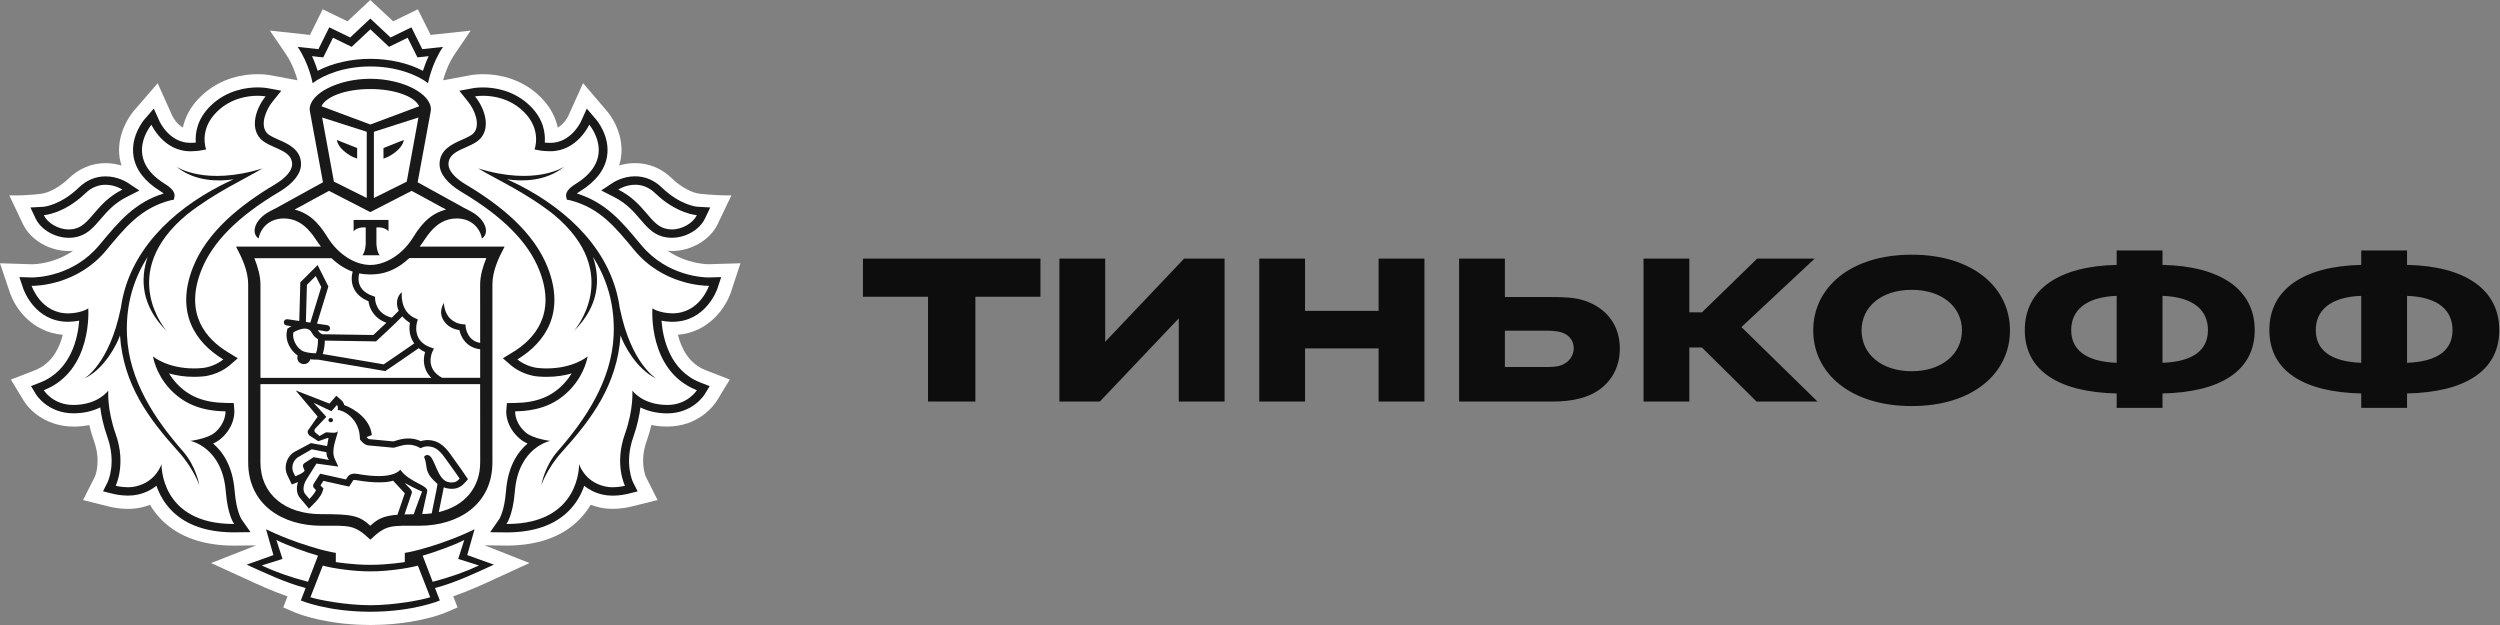 <svg width="240" height="60" viewBox="0 0 240 60" fill="none" xmlns="http://www.w3.org/2000/svg">
<rect x="0" y="0" width="240" height="60" fill="#808080" stroke="none"/>
<g id="Frame" clip-path="url(#clip0_907_1424)">
<path id="Vector" d="M70.162 28.066L71.085 25.274L68.032 25.365C67.774 25.365 65.899 25.314 64.081 24.068C64.216 24.081 64.352 24.098 64.49 24.098C66.362 24.098 68.173 23.032 68.899 21.509L70.213 18.758C68.566 18.778 67.061 18.582 67.061 18.582C67.048 18.579 65.862 18.436 64.49 17.112C63.506 16.162 62.288 15.659 60.969 15.659C60.392 15.659 59.876 15.757 59.432 15.89C59.501 15.667 59.568 15.44 59.605 15.207C60.025 12.631 58.27 10.665 58.27 10.668L55.975 7.982L54.553 11.138C54.547 11.148 54.188 11.887 53.545 12.249C53.351 11.322 52.875 10.279 51.856 9.281C49.936 7.401 47.599 7.122 46.376 7.122C45.809 7.122 45.405 7.18 45.307 7.195L42.536 7.71C42.695 7.125 43.036 6.107 43.658 5.19L45.187 2.938L41.339 3.353L40.113 0.892L37.742 2.048L35.548 0L33.359 2.048L30.979 0.892L29.756 3.353L25.911 2.938L27.442 5.19C28.065 6.107 28.405 7.122 28.562 7.708L25.919 7.215L25.828 7.2C25.695 7.18 25.294 7.122 24.725 7.122C23.502 7.122 21.164 7.404 19.25 9.281C18.228 10.276 17.753 11.322 17.556 12.249C16.918 11.892 16.561 11.163 16.561 11.163L15.136 7.989L12.804 10.693C12.519 11.043 11.113 12.89 11.495 15.212C11.536 15.443 11.599 15.669 11.668 15.893C11.227 15.76 10.711 15.662 10.134 15.662C8.815 15.662 7.597 16.164 6.611 17.114C5.244 18.434 4.063 18.582 4.074 18.582C4.074 18.582 2.827 18.793 0.896 18.76L2.202 21.512C2.928 23.038 4.741 24.101 6.611 24.101C6.752 24.101 6.887 24.083 7.026 24.07C5.212 25.317 3.337 25.367 3.111 25.37L0 25.274L0.941 28.064C1.415 29.501 2.997 31.884 6.028 32.14C5.699 33.447 4.967 34.909 3.361 35.54L1.045 36.442L2.308 38.521C3.021 39.642 4.693 40.953 7.076 40.953C7.592 40.951 8.089 40.903 8.568 40.808C8.69 41.32 8.844 41.833 9.025 42.34C9.735 44.336 9.124 45.728 9.116 45.743L7.972 48.008L10.525 48.643C10.557 48.653 11.328 48.852 12.293 48.852C12.732 48.852 13.149 48.809 13.543 48.721C13.841 48.656 14.126 48.568 14.399 48.462C14.729 49.023 15.131 49.533 15.599 49.99C17.234 51.576 19.55 52.38 22.486 52.38H22.497L24.592 52.355L20.263 54.054L23.55 55.554C24.744 56.105 26.161 56.755 27.602 57.253L27.193 58.314L28.325 58.801C28.426 58.844 30.604 59.766 34.226 59.962C34.226 59.962 35.101 60 35.582 60C36.063 60 36.928 59.96 36.928 59.96C40.526 59.759 42.687 58.846 42.789 58.801L43.924 58.311L43.509 57.248C44.993 56.736 46.461 56.059 47.604 55.532L50.83 54.051L46.514 52.35L48.617 52.375C51.556 52.375 53.875 51.571 55.507 49.983C55.973 49.528 56.374 49.018 56.707 48.457C56.98 48.563 57.268 48.651 57.565 48.716C57.956 48.804 58.374 48.847 58.813 48.847C59.762 48.847 60.541 48.648 60.562 48.643L63.126 48.003L62.009 45.781C61.982 45.723 61.371 44.333 62.081 42.336C62.261 41.825 62.413 41.313 62.535 40.803C63.017 40.898 63.519 40.948 64.038 40.948C67.072 40.948 68.526 38.93 68.808 38.493L70.058 36.437L67.742 35.538C66.133 34.907 65.405 33.442 65.078 32.138C68.066 31.896 69.673 29.514 70.162 28.066ZM28.764 8.67L28.732 8.678L28.759 8.645L28.764 8.67Z" fill="white"/>
<path id="Vector_2" d="M35.55 8.547C33.099 8.55 31.261 9.309 30.86 10.201L35.55 11.95L40.241 10.201C39.842 9.309 38.005 8.55 35.55 8.547Z" fill="white"/>
<path id="Vector_3" d="M35.598 54.851H35.593H35.553H35.507H35.505C34.018 54.861 31.973 54.572 30.987 54.3L29.801 57.334C30.583 57.597 33.231 58.1 35.553 58.1C37.869 58.1 40.52 57.595 41.299 57.334L40.116 54.3C39.127 54.574 37.084 54.861 35.598 54.851Z" fill="white"/>
<path id="Vector_4" d="M44.573 51.835C43.69 52.307 41.72 53.016 40.574 53.345L41.536 55.851C43.31 55.393 44.772 54.858 45.983 54.285L43.985 53.657L44.573 51.835Z" fill="white"/>
<path id="Vector_5" d="M26.53 51.835L27.121 53.657L25.121 54.285C26.328 54.858 27.799 55.393 29.565 55.851L30.527 53.345C29.386 53.016 27.413 52.305 26.53 51.835Z" fill="white"/>
<path id="Vector_6" d="M35.551 5.647C37.399 5.647 39.212 6.064 40.606 6.798C40.733 6.393 40.911 5.903 41.153 5.39L40.627 5.451L40.074 5.506L39.84 5.031L39.135 3.624L37.851 4.257L37.351 4.498L36.952 4.126L35.556 2.82L34.163 4.126L33.764 4.498L33.264 4.257L31.971 3.624L31.275 5.031L31.035 5.506L30.482 5.451L29.956 5.39C30.198 5.906 30.373 6.393 30.503 6.798C31.9 6.064 33.708 5.647 35.551 5.647Z" fill="white"/>
<path id="Vector_7" d="M63.767 21.912C64.006 21.989 64.251 22.025 64.493 22.025C65.538 22.025 66.548 21.386 66.897 20.655C66.897 20.655 64.979 20.544 62.919 18.567C62.262 17.926 61.568 17.735 60.972 17.735C60.047 17.735 59.352 18.197 59.352 18.197C61.842 19.449 62.349 21.459 63.767 21.912Z" fill="white"/>
<path id="Vector_8" d="M6.609 22.025C6.851 22.025 7.096 21.989 7.33 21.912C8.752 21.459 9.263 19.449 11.752 18.197C11.752 18.197 11.055 17.735 10.135 17.735C9.537 17.735 8.843 17.926 8.183 18.567C6.125 20.544 4.208 20.655 4.208 20.655C4.551 21.386 5.564 22.025 6.609 22.025Z" fill="white"/>
<path id="Vector_9" d="M64.443 30.082C64.485 30.084 64.522 30.084 64.568 30.084C67.176 30.084 68.062 27.443 68.062 27.443H68.011C67.533 27.443 63.653 27.337 60.911 24.043C59.106 21.877 57.627 19.972 54.705 19.223L54.418 19.175L54.354 18.898C54.274 18.476 54.58 18.082 55.274 17.654C59.305 15.159 56.569 11.977 56.569 11.977C56.569 11.977 55.417 14.523 52.841 14.523C52.78 14.523 52.713 14.521 52.649 14.521C52.357 14.506 52.075 14.495 51.79 14.438L51.314 14.35C51.314 14.35 52.048 12.462 50.277 10.728C48.942 9.419 47.318 9.198 46.379 9.198C45.906 9.198 45.605 9.256 45.605 9.256C46.496 10.356 47.139 12.181 46.111 13.307C45.222 14.274 43.052 14.322 43.052 15.765C43.052 16.375 43.656 17.089 44.741 17.73C48.004 19.672 51.243 22.248 52.588 25.701C54.271 30.009 52.375 32.866 49.668 34.505C49.668 34.505 50.517 35.244 51.748 35.337C51.998 35.359 52.243 35.369 52.471 35.369C55.069 35.369 56.412 34.218 56.412 34.218C56.412 34.218 56.191 35.809 54.838 37.287C53.591 38.651 51.953 39.453 49.456 39.488C49.456 39.488 49.376 40.584 50.482 41.531C51.189 42.129 52.825 42.325 52.825 42.325C52.825 42.325 49.764 42.911 49.426 47.183C49.243 49.498 48.618 50.302 48.618 50.302H48.674C55.776 50.302 55.593 44.545 55.593 44.545C55.593 44.545 56.087 46.248 58.069 46.693C58.308 46.754 58.563 46.776 58.808 46.776C59.446 46.776 59.999 46.635 59.999 46.635C59.999 46.635 58.962 44.567 59.991 41.675C60.845 39.275 60.707 37.495 60.707 37.495C60.707 37.495 61.664 38.862 64.036 38.875H64.06C66.036 38.875 66.897 37.46 66.897 37.46C62.161 35.603 62.629 29.607 62.629 29.607C62.629 29.607 63.243 30.039 64.443 30.082ZM63.017 36.344C61.092 35.447 59.874 33.065 59.579 32.205C59.26 36.93 56.819 40.209 53.965 43.366C52.484 45.002 51.969 46.593 51.969 46.593C51.969 46.593 52.253 44.791 53.535 43.323C56.197 40.3 58.726 36.538 58.914 32.188C59.045 29.152 58.218 26.689 56.928 24.661C57.648 26.775 57.547 29.363 55.098 31.778C55.098 31.778 59.973 26.257 53.157 20.597C50.429 18.444 47.445 17.114 45.908 16.172C51.461 17.883 54.17 15.998 54.17 15.998C52.397 17.451 50.102 17.426 48.679 17.217C49.065 17.396 49.466 17.582 49.9 17.8C54.58 20.203 58.787 24.156 59.505 29.632V29.589C60.595 34.965 63.017 36.344 63.017 36.344Z" fill="white"/>
<path id="Vector_10" d="M18.276 42.325C18.276 42.325 19.912 42.132 20.619 41.531C21.722 40.584 21.645 39.488 21.645 39.488C19.146 39.455 17.51 38.651 16.255 37.289C14.912 35.812 14.689 34.221 14.689 34.221C14.689 34.221 16.032 35.372 18.627 35.372C18.861 35.372 19.103 35.362 19.353 35.339C20.584 35.246 21.435 34.507 21.435 34.507C18.728 32.869 16.83 30.009 18.51 25.701C19.858 22.251 23.095 19.672 26.358 17.73C27.442 17.089 28.046 16.378 28.046 15.765C28.046 14.322 25.879 14.274 24.991 13.307C23.962 12.181 24.608 10.354 25.496 9.256C25.496 9.256 25.201 9.198 24.725 9.198C23.789 9.198 22.164 9.419 20.829 10.728C19.053 12.462 19.789 14.35 19.789 14.35L19.313 14.438C19.029 14.495 18.744 14.506 18.454 14.521C18.388 14.521 18.329 14.523 18.266 14.523C15.684 14.523 14.537 11.98 14.537 11.98C14.537 11.98 11.801 15.162 15.83 17.657C16.524 18.084 16.827 18.479 16.747 18.901L16.683 19.177L16.391 19.225C13.474 19.974 11.993 21.879 10.187 24.045C7.451 27.335 3.576 27.443 3.093 27.443H3.039C3.039 27.443 3.925 30.084 6.533 30.084C6.576 30.084 6.613 30.084 6.658 30.082C7.858 30.041 8.475 29.607 8.475 29.607C8.475 29.607 8.937 35.6 4.207 37.46C4.207 37.46 5.068 38.875 7.044 38.875H7.068C9.442 38.862 10.397 37.495 10.397 37.495C10.397 37.495 10.259 39.275 11.11 41.675C12.139 44.567 11.107 46.635 11.107 46.635C11.107 46.635 11.66 46.776 12.296 46.776C12.543 46.776 12.796 46.754 13.032 46.693C15.011 46.248 15.508 44.545 15.508 44.545C15.508 44.545 15.327 50.302 22.43 50.302H22.48C22.48 50.302 21.858 49.498 21.677 47.183C21.337 42.911 18.276 42.325 18.276 42.325ZM17.136 43.366C14.282 40.209 11.844 36.93 11.522 32.205C11.227 33.062 10.014 35.447 8.089 36.344C8.089 36.344 10.509 34.965 11.597 29.589V29.632C12.317 24.158 16.521 20.203 21.204 17.8C21.632 17.579 22.039 17.393 22.422 17.217C20.999 17.426 18.704 17.451 16.931 15.998C16.931 15.998 19.64 17.883 25.19 16.172C23.653 17.114 20.672 18.444 17.944 20.597C11.126 26.257 16.003 31.778 16.003 31.778C13.551 29.36 13.453 26.775 14.173 24.661C12.881 26.692 12.056 29.152 12.189 32.188C12.376 36.538 14.904 40.3 17.561 43.323C18.845 44.788 19.135 46.593 19.135 46.593C19.135 46.593 18.614 45.002 17.136 43.366Z" fill="white"/>
<path id="Vector_11" d="M30.299 21.276C30.416 21.394 30.53 21.522 30.64 21.65C30.666 21.681 30.69 21.708 30.717 21.744C30.818 21.872 30.922 22.007 31.02 22.146C31.041 22.173 31.062 22.206 31.086 22.238C31.206 22.409 31.318 22.585 31.429 22.766C32.453 24.437 34.094 25.435 35.548 25.438C37.006 25.435 38.641 24.437 39.67 22.766C39.785 22.58 39.899 22.399 40.018 22.231C40.037 22.206 40.056 22.183 40.072 22.158C40.173 22.015 40.279 21.874 40.391 21.738C40.415 21.708 40.436 21.683 40.457 21.658C40.572 21.525 40.688 21.394 40.808 21.273C40.829 21.253 40.845 21.236 40.864 21.221C41.385 20.716 42.008 20.331 42.821 20.118L42.459 19.919H42.438L40.997 19.127L39.516 18.326L35.559 20.361L35.548 20.354L35.54 20.361L31.581 18.326L30.102 19.125L28.659 19.916H28.642L28.276 20.115C29.092 20.329 29.712 20.708 30.235 21.213C30.259 21.233 30.275 21.256 30.299 21.276ZM33.947 21.113H35.623H37.295V22.198C36.902 21.744 36.136 21.837 36.136 21.837V23.402C36.136 23.402 36.165 24.171 36.45 24.505H35.623H34.793C35.083 24.174 35.11 23.402 35.11 23.402V21.837C35.11 21.837 34.346 21.744 33.947 22.198V21.113Z" fill="white"/>
<path id="Vector_12" d="M35.208 19.006V12.651L30.927 11.278L32.057 17.438L35.208 19.006ZM34.288 14.211V15.232L34.08 15.141C34.07 15.133 33.767 15.068 33.235 14.671C32.357 14.028 32.341 13.435 32.341 13.435L34.288 14.211Z" fill="white"/>
<path id="Vector_13" d="M39.048 17.438L40.173 11.278L35.894 12.651V19.006L39.048 17.438ZM36.814 14.211L38.761 13.437C38.761 13.437 38.745 14.03 37.865 14.674C37.336 15.071 37.03 15.136 37.019 15.143L36.811 15.234V14.211H36.814Z" fill="white"/>
<path id="Vector_14" d="M29.153 33.741C29.57 33.884 30.076 33.914 30.334 33.914C30.344 33.884 30.358 33.846 30.371 33.801C30.395 33.728 30.416 33.658 30.432 33.577C30.504 33.226 30.53 32.826 30.536 32.57C30.36 32.467 30.113 32.283 29.975 32.009C29.815 31.693 29.589 31.547 29.257 31.547C28.826 31.547 28.363 31.791 28.166 31.906C28.01 32.783 28.693 33.58 29.153 33.741Z" fill="white"/>
<path id="Vector_15" d="M38.622 30.368C37.827 31.185 36.271 32.607 36.194 32.68L36.101 32.77L31.184 32.697C31.181 33.157 31.102 33.55 31.024 33.836C31.011 33.884 30.998 33.934 30.985 33.984L36.835 34.977C37.444 34.575 39.119 33.419 39.768 32.967C39.294 32.313 39.249 31.539 39.355 30.994C39.047 30.805 38.81 30.594 38.622 30.368Z" fill="white"/>
<path id="Vector_16" d="M39.29 24.779C38.157 25.842 37.069 26.234 36.099 26.325C35.923 26.343 35.745 26.352 35.564 26.352H35.551H35.54C35.359 26.352 35.178 26.343 35.003 26.325C34.833 26.31 34.655 26.285 34.477 26.247C34.413 26.486 34.333 26.986 34.562 27.458C34.766 27.888 35.184 28.207 35.793 28.418L35.997 28.494L36 28.702C36 28.765 36.048 30.117 37.609 30.491C37.864 30.243 38.096 30.019 38.266 29.833C37.947 29.124 38.114 28.401 38.577 28.046C38.556 28.122 38.353 29.896 39.859 30.554L40.106 30.665L40.031 30.914C40.007 30.989 39.505 32.706 41.326 33.344L41.648 33.459L41.505 33.756C41.473 33.821 40.757 35.38 42.441 36.264H46.092V33.525C44.794 33.374 44.243 32.389 44.103 31.69C43.499 31.592 43.031 31.346 42.712 30.944C41.946 29.991 42.605 29.119 42.613 29.072C42.611 29.079 42.613 30.009 43.22 30.582C43.52 30.858 43.877 31.072 44.416 31.12L44.682 31.142L44.706 31.399C44.711 31.454 44.858 32.711 46.094 32.909L46.092 27.315C46.092 26.448 46.36 25.576 46.682 24.772H39.29V24.779Z" fill="white"/>
<path id="Vector_17" d="M29.464 27.342L29.366 30.906L29.794 30.966L30.842 27.548L30.31 26.498L29.464 27.342Z" fill="white"/>
<path id="Vector_18" d="M41.016 43.685C41.047 43.685 41.085 43.69 41.119 43.698C41.771 43.874 41.936 46.095 43.079 46.294C43.191 46.316 43.294 46.321 43.385 46.321C43.715 46.321 43.911 46.188 44.124 45.952C44.124 45.952 43.55 45.097 43.119 44.522C42.547 43.768 42.103 42.856 41.04 42.856C41.016 42.856 40.984 42.856 40.957 42.858C40.606 42.876 40.391 43.037 40.391 43.037C39.96 42.78 39.558 42.692 39.194 42.692C38.527 42.692 38.008 42.981 37.75 42.981H37.739L35.362 42.76C34.99 42.728 34.697 42.373 34.591 42.235C34.564 42.197 34.551 42.175 34.551 42.175C34.551 42.114 34.551 42.052 34.546 41.996C34.466 40.159 32.961 39.373 32.426 39.36C32.426 39.36 32.49 39.011 32.344 38.878L31.82 39.478L30.1 38.661L31.326 40.016L30.286 41.119C30.155 41.245 30.172 41.416 30.225 41.486L30.674 41.861L31.243 41.534C31.272 41.514 31.323 41.509 31.387 41.509C31.544 41.509 31.78 41.546 31.993 41.546C32.224 41.546 32.426 41.499 32.45 41.292C32.379 41.974 31.711 43.157 32.15 44.087L32.474 44.788L30.374 44.502L29.39 46.072C29.087 46.595 29.039 47.161 29.331 47.467L29.698 47.902C29.698 47.902 30.214 47.384 30.331 47.045L30.163 46.872C30.023 46.726 30.031 46.595 30.116 46.437L30.733 45.469L33.214 46.022L33.344 45.811C33.511 45.547 33.754 45.467 34.019 45.467C34.128 45.467 34.24 45.479 34.357 45.497C34.817 45.583 35.575 45.698 36.333 45.698C37.165 45.698 37.989 45.557 38.428 45.093C39.327 46.352 41.148 46.553 41.005 47.191L40.526 49.347C40.843 49.334 41.148 49.314 41.438 49.277L41.893 47.032C41.944 46.789 41.991 46.459 41.991 46.459C41.816 46.291 41.391 45.934 41.151 45.502C40.829 44.919 41.005 44.615 40.704 43.856C40.715 43.861 40.806 43.685 41.016 43.685ZM31.735 40.534C31.613 40.531 31.525 40.433 31.53 40.318C31.541 40.207 31.639 40.119 31.759 40.129C31.881 40.134 31.969 40.235 31.964 40.345C31.953 40.456 31.852 40.541 31.735 40.534Z" fill="white"/>
<path id="Vector_19" d="M28.348 45.725C28.348 45.725 29.169 45.406 29.244 45.178L29.135 44.919C29.058 44.75 29.068 44.567 29.217 44.467L30.105 43.886L31.589 44.155C31.589 44.155 31.32 43.838 31.347 43.413L29.932 43.129L28.597 43.898C28.026 44.303 27.983 44.964 28.172 45.356L28.348 45.725Z" fill="white"/>
<path id="Vector_20" d="M38.835 49.38C39.1 49.37 39.393 49.365 39.715 49.365C39.715 49.365 40.478 47.256 40.52 47.188C40.093 47.01 39.204 46.565 38.861 46.362C39.087 46.681 39.638 47.048 39.529 47.329L38.835 49.38Z" fill="white"/>
<path id="Vector_21" d="M46.099 36.875H25.004V44.374C25.004 47.44 27.352 49.36 30.817 49.36C33.713 49.36 34.476 49.465 35.553 50.476C36.295 49.777 36.909 49.516 38.169 49.417L38.199 49.302L38.863 47.359C38.826 47.317 37.739 46.148 37.739 46.148C37.308 46.284 36.946 46.306 36.337 46.306C35.712 46.306 35.008 46.239 34.245 46.103C34.167 46.085 34.096 46.08 34.024 46.08C33.931 46.08 33.923 46.088 33.899 46.13L33.766 46.337L33.524 46.714L33.069 46.615L31.046 46.166L30.769 46.598L30.811 46.643L31.059 46.9L30.95 47.234C30.801 47.671 30.317 48.181 30.171 48.322L29.665 48.835L29.206 48.284L28.86 47.875C28.495 47.49 28.41 46.9 28.615 46.281C28.61 46.286 28.602 46.289 28.594 46.289L28.022 46.513L27.764 45.985L27.583 45.61C27.272 44.952 27.386 43.989 28.224 43.409L29.854 42.539L31.405 42.828C31.442 42.688 31.498 42.185 31.543 42.057C31.514 42.054 31.484 42.047 31.455 42.047L30.562 42.361L29.7 41.798C29.7 41.798 29.362 41.491 29.668 41.185L30.503 39.991L28.389 37.483L31.639 38.745L31.854 38.491L32.293 37.996L32.79 38.443C32.931 38.571 33.011 38.729 33.05 38.888C33.947 39.217 35.55 40.19 35.691 41.77L35.188 41.961V41.974C35.303 42.102 35.399 42.155 35.428 42.16L37.747 42.376C37.805 42.366 37.88 42.341 37.962 42.318C38.249 42.225 38.683 42.092 39.196 42.092C39.613 42.092 40.017 42.182 40.406 42.353C40.549 42.303 40.725 42.265 40.927 42.253L41.039 42.25C42.281 42.25 42.897 43.127 43.392 43.826C43.474 43.947 43.557 44.062 43.642 44.175C44.075 44.753 44.642 45.6 44.666 45.636L44.921 46.013L44.607 46.357C44.365 46.62 44.004 46.93 43.381 46.93C43.254 46.93 43.113 46.917 42.961 46.889C42.828 46.867 42.709 46.829 42.592 46.784C42.573 46.9 42.549 47.038 42.525 47.156L42.118 49.161C44.551 48.596 46.096 46.859 46.096 44.376L46.099 36.875Z" fill="white"/>
<path id="Vector_22" d="M25.004 36.272H41.409C40.59 35.472 40.6 34.46 40.81 33.801C40.571 33.693 40.374 33.562 40.199 33.422C39.558 33.869 37.601 35.216 37.09 35.553L36.981 35.623L30.544 34.522H30.413C30.259 34.522 30.033 34.517 29.786 34.49C29.716 34.764 29.467 34.952 29.179 34.952C29.147 34.952 29.11 34.95 29.076 34.942C28.908 34.914 28.762 34.834 28.664 34.701C28.562 34.57 28.523 34.414 28.552 34.254L28.576 34.123C27.911 33.681 27.299 32.693 27.571 31.652L27.597 31.542L27.69 31.479C27.704 31.469 27.815 31.399 27.98 31.308L27.512 31.24C27.337 31.21 27.22 31.057 27.246 30.893C27.276 30.728 27.44 30.609 27.613 30.642L28.727 30.808L28.828 27.099L30.488 25.44L31.522 27.498L30.429 31.067L31.413 31.213C31.586 31.238 31.706 31.391 31.679 31.559C31.652 31.708 31.52 31.811 31.363 31.811C31.347 31.811 31.328 31.811 31.312 31.808L30.512 31.685C30.522 31.708 30.538 31.72 30.549 31.745C30.634 31.911 30.823 32.032 30.934 32.082L35.843 32.155C36.051 31.964 36.567 31.486 37.096 30.981C35.889 30.549 35.45 29.564 35.375 28.91C34.7 28.639 34.234 28.232 33.977 27.702C33.663 27.046 33.774 26.39 33.857 26.071C33.203 25.845 32.514 25.433 31.812 24.774H24.42C24.736 25.578 25.004 26.45 25.004 27.317V36.272Z" fill="white"/>
<path id="Vector_23" d="M31.761 40.129C31.642 40.119 31.541 40.206 31.532 40.317C31.524 40.433 31.615 40.531 31.737 40.533C31.854 40.543 31.958 40.458 31.968 40.345C31.968 40.234 31.884 40.131 31.761 40.129Z" fill="black" fill-opacity="0.9"/>
<path id="Vector_24" d="M46.071 53.727L44.855 53.287L45.19 52.101L45.56 50.807C45.56 50.807 43.406 51.91 40.372 52.739C39.51 52.973 38.859 53.078 38.859 53.078V53.958C38.859 53.958 37.237 54.224 35.596 54.224H35.577H35.553H35.522H35.503C33.862 54.224 32.24 53.958 32.24 53.958V53.078C32.24 53.078 31.586 52.973 30.727 52.739C27.693 51.91 25.542 50.807 25.542 50.807L25.906 52.101L26.249 53.287L25.031 53.727L23.68 54.204C25.231 54.91 27.376 55.941 29.342 56.449L28.879 57.645C28.879 57.645 31.371 58.718 35.522 58.728V58.73H35.535H35.553H35.57H35.58V58.728C39.736 58.718 42.225 57.645 42.225 57.645L41.76 56.449C43.725 55.941 45.876 54.91 47.419 54.204L46.071 53.727ZM25.122 54.285L27.121 53.657L26.531 51.834C27.411 52.307 29.387 53.016 30.53 53.345L29.565 55.85C27.799 55.391 26.329 54.855 25.122 54.285ZM35.553 58.1C33.232 58.1 30.581 57.594 29.802 57.333L30.988 54.3C31.971 54.571 34.019 54.86 35.506 54.85H35.508H35.553H35.593H35.599C37.085 54.86 39.127 54.571 40.117 54.3L41.3 57.333C40.521 57.597 37.872 58.1 35.553 58.1ZM41.537 55.85L40.574 53.345C41.72 53.016 43.69 52.307 44.573 51.834L43.986 53.657L45.983 54.285C44.773 54.855 43.31 55.391 41.537 55.85Z" fill="black" fill-opacity="0.9"/>
<path id="Vector_25" d="M35.551 6.381C38.024 6.381 40.002 7.155 41.095 7.982C41.095 7.982 41.419 6.134 42.528 4.503L40.537 4.717L39.494 2.624L37.492 3.599L35.551 1.784L33.615 3.599L31.61 2.624L30.57 4.717L28.578 4.503C29.687 6.134 30.012 7.982 30.012 7.982C31.107 7.155 33.08 6.381 35.551 6.381ZM30.48 5.451L31.033 5.506L31.272 5.031L31.969 3.624L33.261 4.254L33.761 4.496L34.16 4.124L35.553 2.817L36.95 4.124L37.348 4.496L37.848 4.254L39.133 3.624L39.837 5.031L40.071 5.506L40.624 5.451L41.151 5.39C40.909 5.906 40.731 6.393 40.603 6.798C39.21 6.064 37.396 5.647 35.548 5.647C33.708 5.647 31.897 6.064 30.498 6.798C30.368 6.393 30.193 5.903 29.951 5.39L30.48 5.451Z" fill="black" fill-opacity="0.9"/>
<path id="Vector_26" d="M64.565 30.891C67.764 30.891 68.833 27.815 68.878 27.684L69.234 26.601L68.035 26.636H68.03C67.607 26.636 64.078 26.548 61.576 23.543L61.339 23.264C59.704 21.298 58.154 19.431 55.383 18.579C55.462 18.511 55.577 18.426 55.734 18.33C57.204 17.416 58.06 16.305 58.276 15.016C58.59 13.075 57.281 11.53 57.223 11.467L56.332 10.427L55.776 11.661C55.739 11.739 54.803 13.714 52.835 13.714H52.689C52.553 13.706 52.426 13.701 52.298 13.691C52.367 12.809 52.197 11.444 50.889 10.165C49.317 8.625 47.387 8.394 46.376 8.394C45.836 8.394 45.477 8.456 45.44 8.461L44.095 8.713L44.924 9.746C45.576 10.542 46.166 12.012 45.467 12.781C45.243 13.025 44.783 13.224 44.342 13.422C43.435 13.817 42.199 14.365 42.199 15.762C42.199 16.667 42.941 17.612 44.286 18.416C48.27 20.783 50.727 23.253 51.788 25.98C53.428 30.175 51.288 32.567 49.208 33.826L48.275 34.394L49.091 35.103C49.2 35.193 50.2 36.025 51.676 36.146C51.955 36.163 52.224 36.178 52.474 36.178C53.42 36.178 54.226 36.038 54.88 35.849C54.699 36.148 54.479 36.452 54.199 36.759C53.011 38.06 51.548 38.654 49.445 38.684L48.663 38.697L48.602 39.438C48.594 39.586 48.535 40.961 49.913 42.129C50.123 42.31 50.378 42.459 50.644 42.582C49.711 43.376 48.761 44.758 48.578 47.128C48.424 49.106 47.924 49.837 47.919 49.844L47.054 51.091L48.615 51.111C51.195 51.111 53.17 50.438 54.54 49.106C55.348 48.316 55.811 47.427 56.085 46.638C56.534 47 57.114 47.316 57.869 47.485C58.156 47.547 58.47 47.583 58.808 47.583C59.536 47.583 60.145 47.437 60.215 47.422L61.212 47.17L60.77 46.291C60.738 46.221 59.906 44.456 60.802 41.938C61.188 40.85 61.384 39.875 61.48 39.116C62.108 39.425 62.948 39.681 64.036 39.684C66.503 39.684 67.591 37.943 67.641 37.87L68.128 37.07L67.227 36.719C64.286 35.565 63.634 32.466 63.504 30.788C63.77 30.835 64.073 30.881 64.416 30.891H64.565ZM66.897 37.46C66.897 37.46 66.035 38.875 64.059 38.875H64.036C61.664 38.862 60.706 37.495 60.706 37.495C60.706 37.495 60.845 39.275 59.988 41.674C58.959 44.567 59.996 46.635 59.996 46.635C59.996 46.635 59.443 46.776 58.805 46.776C58.56 46.776 58.305 46.753 58.066 46.693C56.085 46.248 55.59 44.544 55.59 44.544C55.59 44.544 55.774 50.302 48.671 50.302H48.615C48.615 50.302 49.24 49.498 49.426 47.183C49.764 42.911 52.825 42.325 52.825 42.325C52.825 42.325 51.192 42.132 50.484 41.531C49.378 40.584 49.455 39.488 49.455 39.488C51.955 39.455 53.59 38.651 54.837 37.287C56.188 35.809 56.412 34.218 56.412 34.218C56.412 34.218 55.069 35.369 52.471 35.369C52.242 35.369 51.998 35.359 51.748 35.336C50.519 35.243 49.668 34.505 49.668 34.505C52.373 32.866 54.271 30.006 52.588 25.699C51.24 22.248 48.001 19.67 44.741 17.727C43.656 17.086 43.052 16.375 43.052 15.762C43.052 14.319 45.222 14.274 46.113 13.304C47.139 12.178 46.496 10.351 45.605 9.253C45.605 9.253 45.906 9.195 46.379 9.195C47.318 9.195 48.942 9.419 50.277 10.726C52.051 12.46 51.314 14.347 51.314 14.347L51.79 14.435C52.075 14.493 52.357 14.503 52.649 14.515C52.713 14.515 52.777 14.518 52.84 14.518C55.417 14.518 56.569 11.972 56.569 11.972C56.569 11.972 59.308 15.156 55.276 17.649C54.582 18.076 54.276 18.471 54.356 18.893L54.42 19.17L54.707 19.218C57.63 19.966 59.108 21.871 60.914 24.038C63.655 27.332 67.535 27.438 68.014 27.438H68.064C68.064 27.438 67.179 30.079 64.57 30.079C64.528 30.079 64.49 30.079 64.445 30.077C63.246 30.036 62.632 29.602 62.632 29.602C62.632 29.602 62.161 35.6 66.897 37.46Z" fill="black" fill-opacity="0.9"/>
<path id="Vector_27" d="M58.946 18.911C60.14 19.512 60.834 20.316 61.443 21.029C62.041 21.726 62.61 22.396 63.498 22.675C63.815 22.779 64.15 22.826 64.49 22.826C65.825 22.826 67.165 22.055 67.673 20.987L68.184 19.916L66.947 19.846C66.889 19.843 65.299 19.707 63.528 17.996C62.799 17.295 61.919 16.925 60.969 16.925C59.81 16.925 58.951 17.473 58.855 17.529L57.717 18.285L58.946 18.911ZM60.972 17.735C61.568 17.735 62.262 17.926 62.919 18.567C64.979 20.544 66.897 20.655 66.897 20.655C66.548 21.384 65.538 22.025 64.493 22.025C64.251 22.025 64.009 21.989 63.767 21.912C62.349 21.459 61.842 19.449 59.35 18.197C59.35 18.197 60.047 17.735 60.972 17.735Z" fill="black" fill-opacity="0.9"/>
<path id="Vector_28" d="M59.504 29.589V29.63C58.786 24.156 54.579 20.203 49.899 17.798C49.465 17.579 49.067 17.393 48.678 17.215C50.104 17.423 52.398 17.448 54.169 15.996C54.169 15.996 51.46 17.881 45.907 16.169C47.444 17.112 50.431 18.441 53.156 20.595C59.972 26.254 55.095 31.776 55.095 31.776C57.544 29.361 57.645 26.772 56.924 24.659C58.214 26.687 59.038 29.149 58.911 32.185C58.722 36.535 56.193 40.297 53.531 43.321C52.252 44.788 51.965 46.59 51.965 46.59C51.965 46.59 52.481 44.999 53.962 43.363C56.815 40.207 59.254 36.927 59.573 32.203C59.868 33.06 61.083 35.445 63.011 36.342C63.016 36.344 60.594 34.965 59.504 29.589Z" fill="black" fill-opacity="0.9"/>
<path id="Vector_29" d="M23.183 49.842C23.18 49.834 22.685 49.103 22.526 47.125C22.34 44.755 21.393 43.373 20.457 42.579C20.728 42.458 20.978 42.31 21.188 42.127C22.563 40.958 22.505 39.584 22.497 39.435L22.443 38.694L21.656 38.681C19.558 38.649 18.093 38.056 16.904 36.756C16.628 36.45 16.404 36.146 16.224 35.847C16.878 36.035 17.678 36.176 18.628 36.176C18.883 36.176 19.146 36.161 19.425 36.143C20.901 36.022 21.901 35.193 22.013 35.1L22.829 34.392L21.896 33.823C19.808 32.562 17.675 30.169 19.314 25.978C20.375 23.251 22.829 20.781 26.818 18.413C28.163 17.609 28.9 16.664 28.9 15.759C28.9 14.362 27.666 13.812 26.759 13.42C26.318 13.221 25.858 13.023 25.634 12.779C24.932 12.012 25.525 10.54 26.174 9.743L27.009 8.71L25.658 8.459C25.619 8.454 25.265 8.391 24.722 8.391C23.712 8.391 21.787 8.622 20.212 10.163C18.901 11.444 18.729 12.809 18.795 13.689C18.667 13.699 18.54 13.704 18.407 13.711H18.263C16.29 13.711 15.357 11.736 15.32 11.658L14.764 10.424L13.865 11.464C13.814 11.527 12.501 13.075 12.82 15.013C13.033 16.302 13.889 17.413 15.359 18.328C15.519 18.423 15.631 18.509 15.71 18.577C12.942 19.428 11.395 21.298 9.759 23.263L9.522 23.542C7.023 26.548 3.486 26.636 3.063 26.636L1.859 26.601L2.226 27.684C2.268 27.815 3.335 30.891 6.536 30.891L6.691 30.886C7.028 30.876 7.331 30.833 7.603 30.783C7.47 32.459 6.818 35.558 3.874 36.714L2.976 37.065L3.462 37.865C3.51 37.937 4.6 39.679 7.073 39.679C8.153 39.676 8.993 39.42 9.624 39.111C9.719 39.87 9.916 40.845 10.302 41.933C11.198 44.451 10.363 46.216 10.331 46.286L9.889 47.166L10.889 47.417C10.956 47.432 11.57 47.578 12.296 47.578C12.636 47.578 12.95 47.542 13.232 47.48C13.99 47.311 14.575 46.995 15.019 46.633C15.29 47.422 15.756 48.311 16.561 49.101C17.933 50.432 19.907 51.106 22.486 51.106L24.049 51.086L23.183 49.842ZM22.427 50.302C15.325 50.302 15.506 44.544 15.506 44.544C15.506 44.544 15.011 46.248 13.03 46.693C12.793 46.753 12.541 46.776 12.293 46.776C11.655 46.776 11.105 46.635 11.105 46.635C11.105 46.635 12.136 44.567 11.107 41.674C10.257 39.274 10.395 37.495 10.395 37.495C10.395 37.495 9.44 38.862 7.066 38.875H7.042C5.066 38.875 4.204 37.46 4.204 37.46C8.938 35.603 8.472 29.607 8.472 29.607C8.472 29.607 7.858 30.039 6.656 30.082C6.613 30.084 6.574 30.084 6.531 30.084C3.92 30.084 3.037 27.443 3.037 27.443H3.09C3.571 27.443 7.446 27.337 10.187 24.043C11.993 21.876 13.474 19.974 16.391 19.223L16.683 19.175L16.747 18.898C16.827 18.476 16.524 18.082 15.83 17.654C11.799 15.159 14.538 11.977 14.538 11.977C14.538 11.977 15.684 14.521 18.266 14.521C18.33 14.521 18.388 14.518 18.455 14.518C18.744 14.503 19.032 14.493 19.314 14.435L19.79 14.347C19.79 14.347 19.053 12.46 20.829 10.726C22.164 9.416 23.789 9.195 24.725 9.195C25.201 9.195 25.496 9.253 25.496 9.253C24.608 10.354 23.965 12.178 24.991 13.304C25.879 14.272 28.046 14.319 28.046 15.762C28.046 16.373 27.443 17.086 26.358 17.727C23.095 19.67 19.856 22.248 18.511 25.699C16.83 30.006 18.726 32.863 21.436 34.505C21.436 34.505 20.585 35.243 19.354 35.336C19.104 35.359 18.861 35.369 18.628 35.369C16.032 35.369 14.689 34.218 14.689 34.218C14.689 34.218 14.913 35.809 16.256 37.287C17.511 38.651 19.146 39.455 21.646 39.488C21.646 39.488 21.726 40.584 20.619 41.531C19.909 42.129 18.276 42.325 18.276 42.325C18.276 42.325 21.34 42.911 21.675 47.183C21.858 49.498 22.478 50.302 22.478 50.302H22.427Z" fill="black" fill-opacity="0.9"/>
<path id="Vector_30" d="M6.609 22.829C6.952 22.829 7.287 22.782 7.603 22.678C8.497 22.399 9.063 21.729 9.661 21.032C10.273 20.319 10.962 19.515 12.155 18.914L13.384 18.291L12.243 17.534C12.148 17.476 11.291 16.931 10.135 16.931C9.183 16.931 8.3 17.298 7.574 18.002C5.803 19.71 4.215 19.849 4.157 19.851L2.92 19.919L3.428 20.992C3.939 22.055 5.276 22.829 6.609 22.829ZM8.183 18.57C8.842 17.929 9.536 17.738 10.135 17.738C11.055 17.738 11.751 18.2 11.751 18.2C9.262 19.454 8.752 21.462 7.329 21.915C7.095 21.992 6.851 22.028 6.609 22.028C5.564 22.028 4.553 21.389 4.207 20.658C4.207 20.655 6.122 20.545 8.183 18.57Z" fill="black" fill-opacity="0.9"/>
<path id="Vector_31" d="M12.19 32.188C12.057 29.152 12.882 26.689 14.174 24.661C13.453 26.774 13.552 29.363 16.003 31.778C16.003 31.778 11.126 26.257 17.944 20.597C20.673 18.444 23.656 17.114 25.191 16.172C19.641 17.883 16.931 15.998 16.931 15.998C18.702 17.451 20.997 17.426 22.422 17.215C22.037 17.393 21.633 17.579 21.204 17.798C16.519 20.203 12.315 24.156 11.594 29.629V29.587C10.507 34.962 8.087 36.342 8.087 36.342C10.012 35.444 11.225 33.062 11.52 32.203C11.842 36.927 14.28 40.207 17.133 43.363C18.614 44.999 19.136 46.59 19.136 46.59C19.136 46.59 18.846 44.788 17.562 43.321C14.905 40.302 12.376 36.538 12.19 32.188Z" fill="black" fill-opacity="0.9"/>
<path id="Vector_32" d="M33.947 21.113V22.198C34.343 21.743 35.109 21.836 35.109 21.836V23.402C35.109 23.402 35.083 24.171 34.793 24.505H35.622H36.449C36.165 24.174 36.136 23.402 36.136 23.402V21.836C36.136 21.836 36.901 21.743 37.295 22.198V21.113H35.622H33.947Z" fill="black" fill-opacity="0.9"/>
<path id="Vector_33" d="M33.234 14.674C33.764 15.071 34.069 15.137 34.08 15.144L34.287 15.235V14.212L32.341 13.438C32.341 13.44 32.359 14.031 33.234 14.674Z" fill="black" fill-opacity="0.9"/>
<path id="Vector_34" d="M37.864 14.674C38.744 14.031 38.76 13.438 38.76 13.438L36.814 14.212V15.235L37.019 15.144C37.032 15.137 37.335 15.071 37.864 14.674Z" fill="black" fill-opacity="0.9"/>
<path id="Vector_35" d="M41.371 10.51C41.371 8.959 38.608 7.564 35.558 7.564H35.555H35.547H35.539C32.489 7.564 29.726 8.959 29.726 10.51L29.788 10.892L31.005 17.499L29.782 18.17L26.618 19.916H26.629C26.629 19.916 25.916 20.261 25.586 20.474C24.382 21.266 24.126 22.419 24.826 22.897C24.998 21.957 25.785 20.972 27.259 20.972C28.32 20.972 29.128 21.489 29.782 22.266C29.95 22.462 30.109 22.671 30.258 22.897C30.442 23.181 30.625 23.43 30.809 23.671H22.658C23.257 24.809 23.826 26.016 23.826 27.325V44.374C23.826 48.5 27.184 50.47 30.817 50.47C33.625 50.47 34.002 50.35 35.553 51.807C37.095 50.347 37.473 50.47 40.283 50.47C43.918 50.47 47.272 48.5 47.272 44.374V27.325C47.272 26.016 47.841 24.809 48.442 23.671H40.289C40.469 23.432 40.653 23.181 40.836 22.897C40.988 22.671 41.145 22.462 41.31 22.266C41.969 21.487 42.775 20.972 43.836 20.972C45.309 20.972 46.093 21.954 46.269 22.897C46.968 22.419 46.716 21.266 45.503 20.474C45.179 20.261 44.466 19.916 44.466 19.916H44.477L41.312 18.17L40.094 17.499L41.312 10.892L41.371 10.51ZM30.926 11.279L35.207 12.651V19.006L32.056 17.436L30.926 11.279ZM31.811 24.779C32.513 25.44 33.202 25.85 33.856 26.076C33.771 26.395 33.659 27.053 33.976 27.709C34.234 28.237 34.702 28.644 35.374 28.916C35.449 29.569 35.885 30.552 37.095 30.986C36.566 31.491 36.05 31.966 35.84 32.16L30.934 32.087C30.822 32.034 30.633 31.916 30.548 31.748C30.537 31.725 30.521 31.713 30.514 31.688L31.314 31.811C31.333 31.813 31.348 31.813 31.364 31.813C31.519 31.813 31.654 31.713 31.681 31.562C31.707 31.393 31.588 31.24 31.415 31.215L30.431 31.069L31.524 27.503L30.49 25.445L28.83 27.104L28.729 30.813L27.615 30.647C27.442 30.614 27.277 30.735 27.248 30.898C27.221 31.062 27.338 31.215 27.514 31.245L27.982 31.313C27.814 31.404 27.706 31.474 27.692 31.484L27.596 31.547L27.57 31.657C27.299 32.698 27.913 33.685 28.575 34.128L28.551 34.258C28.524 34.419 28.562 34.575 28.663 34.706C28.759 34.839 28.907 34.919 29.072 34.947C29.107 34.952 29.144 34.955 29.176 34.955C29.463 34.955 29.713 34.766 29.785 34.492C30.032 34.52 30.258 34.525 30.412 34.525H30.543L36.981 35.623L37.09 35.555C37.603 35.216 39.557 33.869 40.198 33.424C40.374 33.567 40.57 33.698 40.81 33.806C40.602 34.464 40.589 35.477 41.411 36.276H25.004V27.327C25.004 26.46 24.735 25.588 24.419 24.784H31.811V24.779ZM39.767 32.967C39.116 33.419 37.441 34.575 36.834 34.977L30.984 33.984C30.998 33.934 31.011 33.886 31.024 33.836C31.101 33.55 31.178 33.158 31.184 32.698L36.1 32.773L36.194 32.683C36.268 32.612 37.826 31.19 38.621 30.371C38.81 30.594 39.047 30.808 39.355 30.996C39.249 31.539 39.294 32.313 39.767 32.967ZM29.974 32.009C30.112 32.283 30.362 32.467 30.535 32.57C30.529 32.826 30.503 33.225 30.431 33.577C30.415 33.655 30.394 33.728 30.37 33.801C30.357 33.846 30.343 33.884 30.333 33.914C30.075 33.914 29.567 33.884 29.152 33.741C28.692 33.58 28.006 32.783 28.165 31.906C28.365 31.791 28.825 31.547 29.256 31.547C29.588 31.544 29.814 31.692 29.974 32.009ZM29.365 30.906L29.463 27.345L30.309 26.498L30.841 27.549L29.793 30.966L29.365 30.906ZM39.714 49.367C39.395 49.367 39.1 49.372 38.834 49.382L39.531 47.334C39.64 47.05 39.089 46.686 38.863 46.367C39.206 46.57 40.094 47.015 40.523 47.193C40.477 47.259 39.714 49.367 39.714 49.367ZM41.9 47.04L41.445 49.282C41.156 49.319 40.847 49.339 40.531 49.352L41.009 47.196C41.153 46.555 39.331 46.356 38.433 45.097C37.994 45.565 37.167 45.703 36.337 45.703C35.579 45.703 34.821 45.587 34.361 45.502C34.244 45.484 34.133 45.472 34.024 45.472C33.758 45.472 33.516 45.55 33.348 45.816L33.215 46.027L30.734 45.474L30.117 46.439C30.03 46.595 30.024 46.728 30.165 46.874L30.333 47.048C30.218 47.389 29.703 47.904 29.703 47.904L29.333 47.47C29.04 47.161 29.088 46.598 29.394 46.075L30.378 44.504L32.479 44.791L32.152 44.087C31.713 43.157 32.38 41.974 32.452 41.292C32.428 41.499 32.229 41.544 31.995 41.544C31.782 41.544 31.545 41.506 31.388 41.506C31.327 41.506 31.274 41.511 31.245 41.531L30.676 41.858L30.226 41.483C30.173 41.411 30.155 41.242 30.287 41.117L31.327 40.016L30.099 38.661L31.819 39.478L32.343 38.877C32.487 39.011 32.425 39.36 32.425 39.36C32.963 39.373 34.468 40.159 34.547 41.994C34.553 42.049 34.553 42.112 34.553 42.172C34.553 42.172 34.566 42.195 34.593 42.232C34.699 42.371 34.992 42.725 35.364 42.758L37.741 42.979H37.752C38.012 42.979 38.531 42.69 39.196 42.69C39.557 42.69 39.961 42.778 40.392 43.034C40.392 43.034 40.608 42.873 40.959 42.856C40.985 42.853 41.015 42.853 41.041 42.853C42.108 42.853 42.549 43.763 43.121 44.519C43.551 45.095 44.126 45.949 44.126 45.949C43.913 46.188 43.716 46.319 43.386 46.319C43.296 46.319 43.192 46.311 43.081 46.291C41.937 46.093 41.773 43.871 41.121 43.695C41.086 43.685 41.049 43.682 41.017 43.682C40.807 43.682 40.714 43.858 40.714 43.858C41.012 44.615 40.839 44.922 41.158 45.505C41.397 45.937 41.823 46.294 41.998 46.462C41.998 46.467 41.951 46.794 41.9 47.04ZM29.134 44.919L29.242 45.178C29.171 45.404 28.346 45.726 28.346 45.726L28.168 45.359C27.979 44.967 28.019 44.306 28.594 43.901L29.928 43.132L31.343 43.416C31.317 43.841 31.585 44.157 31.585 44.157L30.101 43.889L29.213 44.469C29.064 44.567 29.054 44.751 29.134 44.919ZM42.123 49.159L42.53 47.153C42.551 47.035 42.578 46.897 42.597 46.781C42.711 46.827 42.833 46.864 42.966 46.887C43.118 46.914 43.259 46.927 43.386 46.927C44.009 46.927 44.37 46.618 44.612 46.354L44.926 46.01L44.671 45.633C44.647 45.595 44.083 44.751 43.647 44.172C43.562 44.059 43.479 43.946 43.397 43.823C42.903 43.124 42.283 42.248 41.041 42.248L40.929 42.25C40.725 42.263 40.549 42.3 40.408 42.35C40.017 42.177 39.616 42.089 39.198 42.089C38.685 42.089 38.252 42.222 37.964 42.315C37.882 42.338 37.808 42.363 37.749 42.373L35.428 42.157C35.398 42.152 35.303 42.099 35.188 41.969V41.959L35.691 41.767C35.55 40.187 33.944 39.214 33.048 38.885C33.008 38.727 32.928 38.568 32.787 38.44L32.287 37.993L31.848 38.49L31.633 38.744L28.384 37.483L30.498 39.991L29.663 41.184C29.357 41.491 29.695 41.798 29.695 41.798L30.556 42.358L31.45 42.044C31.481 42.044 31.508 42.052 31.537 42.054C31.495 42.182 31.439 42.685 31.402 42.825L29.851 42.536L28.221 43.406C27.384 43.987 27.269 44.949 27.581 45.608L27.761 45.982L28.019 46.51L28.588 46.286C28.596 46.283 28.604 46.281 28.609 46.276C28.405 46.894 28.487 47.482 28.854 47.869L29.2 48.282L29.66 48.832L30.165 48.319C30.314 48.178 30.795 47.668 30.944 47.231L31.053 46.897L30.806 46.64L30.766 46.595L31.043 46.163L33.066 46.613L33.521 46.711L33.763 46.334L33.896 46.128C33.92 46.085 33.928 46.077 34.021 46.077C34.093 46.077 34.164 46.085 34.242 46.1C35.005 46.236 35.709 46.304 36.334 46.304C36.941 46.304 37.302 46.281 37.736 46.145C37.736 46.145 38.823 47.311 38.861 47.357L38.196 49.297L38.167 49.415C36.906 49.51 36.292 49.772 35.55 50.473C34.473 49.462 33.71 49.357 30.814 49.357C27.349 49.357 25.001 47.437 25.001 44.371V36.875H46.093L46.099 44.371C46.101 46.859 44.556 48.593 42.123 49.159ZM46.684 24.779C46.362 25.583 46.093 26.455 46.093 27.322L46.096 32.916C44.86 32.721 44.714 31.461 44.708 31.406L44.684 31.15L44.418 31.127C43.881 31.079 43.525 30.863 43.224 30.587C42.618 30.014 42.615 29.084 42.618 29.076C42.61 29.124 41.951 29.996 42.717 30.949C43.038 31.351 43.504 31.597 44.107 31.695C44.248 32.394 44.798 33.379 46.096 33.53V36.269H42.448C40.764 35.384 41.477 33.826 41.512 33.761L41.655 33.464L41.334 33.349C39.512 32.71 40.012 30.991 40.039 30.919L40.113 30.667L39.866 30.557C38.361 29.898 38.566 28.122 38.584 28.049C38.121 28.403 37.954 29.127 38.273 29.835C38.1 30.021 37.869 30.247 37.616 30.494C36.058 30.119 36.01 28.765 36.01 28.702L36.007 28.493L35.803 28.418C35.194 28.204 34.776 27.885 34.571 27.455C34.34 26.981 34.422 26.483 34.486 26.244C34.664 26.282 34.843 26.31 35.013 26.322C35.188 26.34 35.369 26.35 35.55 26.35H35.561H35.574C35.755 26.35 35.933 26.34 36.108 26.322C37.079 26.232 38.167 25.837 39.299 24.776H46.684V24.779ZM40.999 19.125L42.44 19.916H42.461L42.823 20.115C42.009 20.328 41.387 20.713 40.866 21.218C40.847 21.233 40.828 21.253 40.81 21.271C40.69 21.391 40.57 21.522 40.459 21.655C40.438 21.68 40.416 21.708 40.392 21.736C40.281 21.871 40.177 22.01 40.076 22.155C40.06 22.181 40.041 22.206 40.023 22.228C39.903 22.397 39.789 22.578 39.674 22.764C38.648 24.435 37.01 25.433 35.553 25.435C34.098 25.433 32.46 24.435 31.434 22.764C31.322 22.582 31.21 22.407 31.09 22.236C31.067 22.203 31.045 22.171 31.024 22.143C30.923 22.005 30.822 21.869 30.718 21.741C30.692 21.706 30.668 21.678 30.641 21.648C30.529 21.52 30.415 21.391 30.301 21.273C30.277 21.256 30.261 21.233 30.237 21.213C29.713 20.708 29.093 20.326 28.277 20.115L28.644 19.916H28.66L30.101 19.125L31.582 18.323L35.539 20.358L35.547 20.351L35.558 20.358L39.515 18.323L40.999 19.125ZM39.047 17.438L35.893 19.009V12.651L40.172 11.279L39.047 17.438ZM35.55 11.952L30.859 10.201C31.258 9.309 33.098 8.549 35.55 8.547C38.004 8.549 39.844 9.309 40.241 10.201L35.55 11.952Z" fill="black" fill-opacity="0.9"/>
<path id="Vector_36" d="M93.637 38.549V28.487H99.883V24.825H82.844V28.487H89.09V38.549H93.637ZM106.099 32.812V24.825H101.703V38.549H105.584L113.163 30.563V38.549H117.559V24.825H113.678L106.099 32.812ZM132.348 33.446V38.549H136.745V24.825H132.348V29.842H125.284V24.825H120.888V38.549H125.284V33.446H132.348ZM148.987 38.549C149.987 38.549 150.896 38.463 151.745 38.232C154.021 37.627 155.504 35.868 155.504 33.475C155.504 31.197 154.232 29.611 152.202 28.89C151.229 28.544 150.079 28.515 148.987 28.515H144.469V24.825H140.074V38.549H148.987ZM148.228 31.745C148.835 31.745 149.411 31.745 149.926 31.918C150.655 32.148 151.079 32.725 151.079 33.417C151.079 34.138 150.655 34.743 149.957 35.032C149.472 35.234 148.987 35.234 148.228 35.234H144.469V31.745H148.228ZM163.387 33.359L168.632 38.549H174.482L167.177 31.399L174.21 24.825H168.693L163.387 29.986H162.175V24.825H157.78V38.549H162.175V33.359H163.387ZM183.528 24.45C177.616 24.45 174.07 27.622 174.07 31.716C174.07 35.81 177.616 38.982 183.528 38.982C189.411 38.982 192.958 35.81 192.958 31.716C192.958 27.622 189.411 24.45 183.528 24.45ZM183.528 35.637C180.587 35.637 178.709 33.965 178.709 31.716C178.709 29.467 180.587 27.823 183.528 27.823C186.439 27.823 188.349 29.467 188.349 31.716C188.349 33.965 186.439 35.637 183.528 35.637ZM207.599 24.046H203.202V25.43C197.685 25.546 194.379 27.766 194.379 31.687C194.379 35.608 197.685 37.656 203.202 37.771V39.155H207.599V37.771C213.145 37.656 216.451 35.608 216.451 31.687C216.451 27.766 213.145 25.546 207.599 25.43V24.046ZM203.202 34.83C200.17 34.715 198.836 33.532 198.836 31.687C198.836 29.842 200.17 28.515 203.202 28.4V34.83ZM207.599 28.4C210.661 28.515 211.964 29.842 211.964 31.687C211.964 33.532 210.661 34.715 207.599 34.83V28.4ZM231.076 24.046H226.679V25.43C221.161 25.546 217.858 27.766 217.858 31.687C217.858 35.608 221.161 37.656 226.679 37.771V39.155H231.076V37.771C236.625 37.656 239.929 35.608 239.929 31.687C239.929 27.766 236.625 25.546 231.076 25.43V24.046ZM226.679 34.83C223.648 34.715 222.314 33.532 222.314 31.687C222.314 29.842 223.648 28.515 226.679 28.4V34.83ZM231.076 28.4C234.138 28.515 235.442 29.842 235.442 31.687C235.442 33.532 234.138 34.715 231.076 34.83V28.4Z" fill="black" fill-opacity="0.9"/>
</g>
<defs>
<clipPath id="clip0_907_1424">
<rect width="240" height="60" fill="white"/>
</clipPath>
</defs>
</svg>
